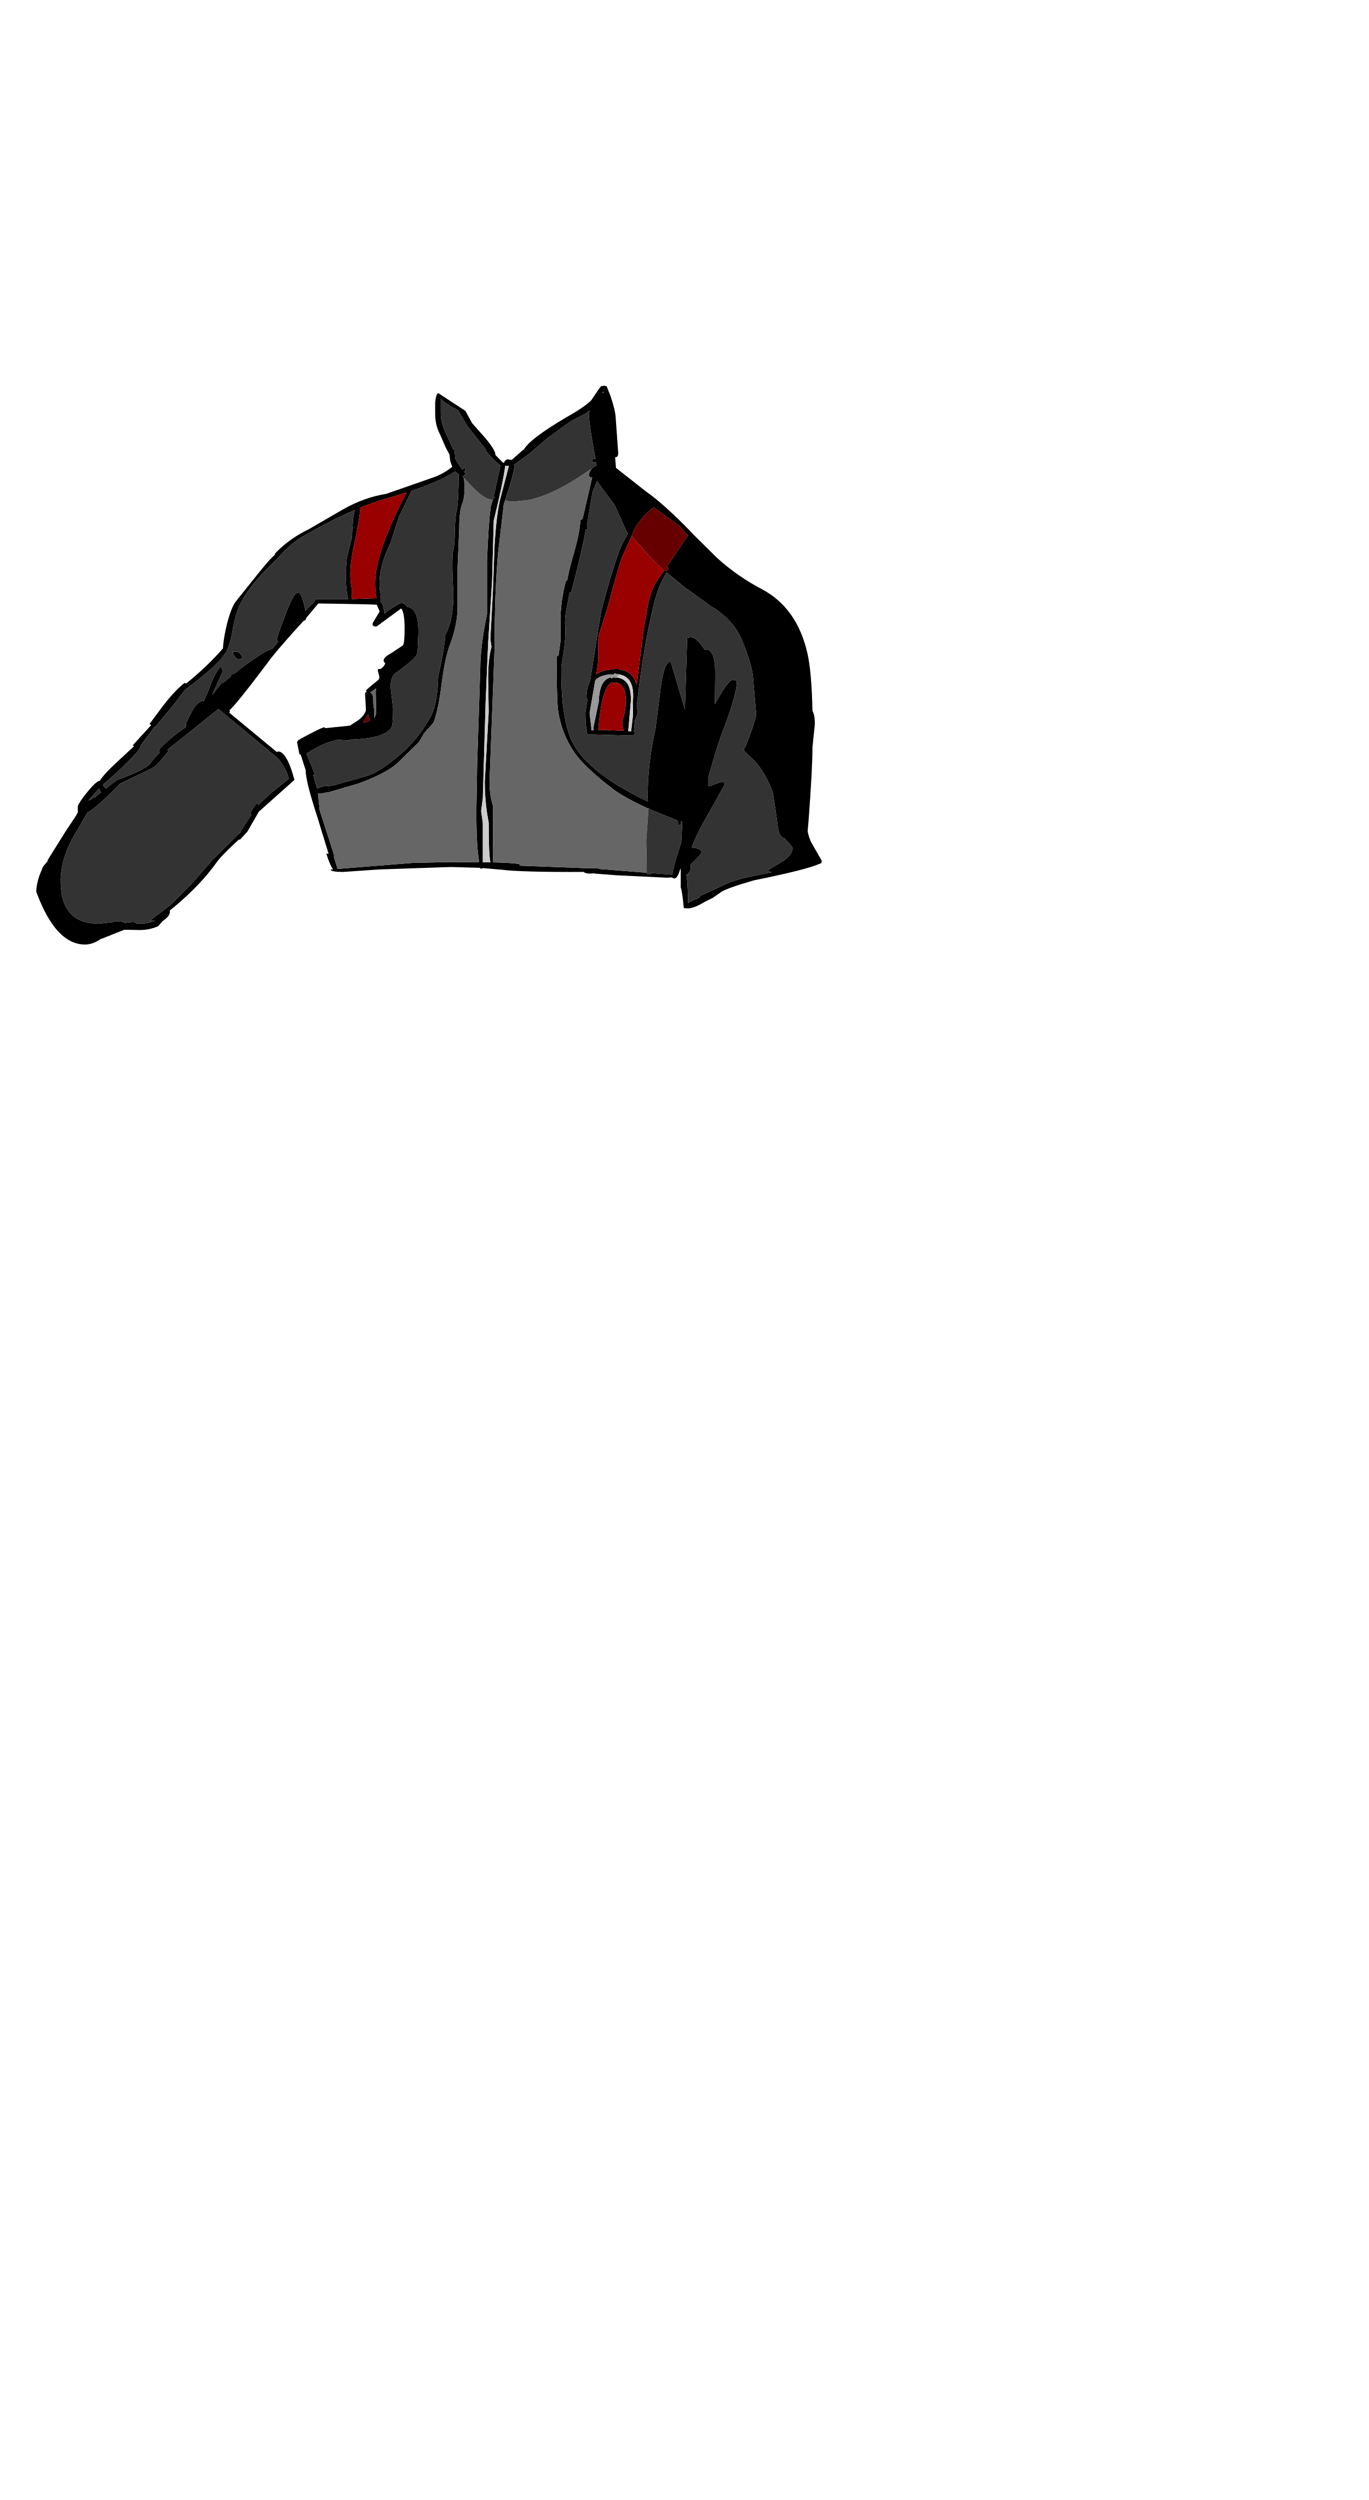 <?xml version="1.0" encoding="UTF-8"?>
<svg xmlns="http://www.w3.org/2000/svg" xmlns:xlink="http://www.w3.org/1999/xlink" width="355px" height="648px" viewBox="0 0 355 648" version="1.1">
<g id="surface1">
<path style=" stroke:none;fill-rule:evenodd;fill:rgb(0%,0%,0%);fill-opacity:1;" d="M 197.598 152.719 C 203.656 155.938 207.582 161.473 209.375 169.332 C 210.102 172.5 210.539 177.473 210.684 184.238 C 211.168 185.141 211.363 186.418 211.266 188.074 L 210.684 193.613 C 210.684 197.398 210.344 203.789 209.664 212.781 L 209.449 215.195 C 209.398 215.668 209.664 216.641 210.246 218.105 L 213.082 223.074 L 213.082 223.359 L 212.938 223.715 L 212.426 223.93 L 212.355 223.93 C 210.367 224.875 204.723 226.293 195.418 228.188 C 191.008 229.465 188.246 230.438 187.133 231.098 L 184.805 232.73 L 183.496 233.371 C 183.156 233.512 182.793 233.703 182.406 233.938 C 180.711 234.934 179.379 235.43 178.41 235.43 L 177.316 235.359 C 177.027 232.281 176.762 230.508 176.52 230.035 L 176.52 225.418 L 176.445 225.062 C 175.961 226.816 175.43 227.691 174.848 227.691 L 174.266 227.477 L 174.266 227.406 L 172.883 227.477 L 159.727 226.84 L 154.203 226.414 L 154.203 226.344 L 152.969 226.414 C 152.094 226.414 151.586 226.27 151.441 225.988 C 140.684 226.035 133.582 225.844 130.141 225.418 L 125.199 224.992 L 124.617 225.207 L 124.547 224.922 L 116.84 224.711 L 98.23 225.348 L 89 225.988 C 86.82 225.988 85.73 225.773 85.73 225.348 L 86.383 225.348 C 85.996 224.828 85.559 223.93 85.074 222.648 L 84.637 221.23 L 85.219 221.301 L 82.238 211.574 C 80.254 205.516 79.258 201.516 79.258 199.574 L 77.949 195.527 L 77.66 195.527 L 77.008 192.262 L 77.297 192.051 L 77.223 191.906 L 77.879 191.555 L 77.949 191.48 C 81.633 189.492 83.668 188.5 84.059 188.5 L 84.422 188.715 L 90.746 188.074 L 92.926 186.652 C 94.039 185.801 94.695 184.926 94.887 184.027 L 94.742 180.973 L 94.668 180.051 L 94.742 179.414 L 95.031 179.414 L 95.105 179.34 L 94.887 179.059 C 94.887 178.867 95.906 177.969 97.941 176.359 C 98.328 176.074 98.449 175.648 98.305 175.082 L 98.086 174.23 L 97.941 173.805 L 98.012 173.805 L 97.941 173.449 L 98.594 173.379 L 98.668 173.379 C 99.395 172.902 99.805 172.383 99.902 171.816 L 99.684 171.746 L 99.469 171.246 C 99.469 170.633 100.145 169.969 101.504 169.258 L 104.484 167.273 C 104.773 166.895 104.918 165.426 104.918 162.871 C 104.918 160.172 104.629 158.445 104.047 157.688 L 97.648 162.371 L 97.141 162.371 L 97.07 162.301 L 96.633 162.09 L 96.633 161.52 L 98.449 158.469 L 97.723 156.766 C 97.723 156.668 92.66 156.551 82.531 156.41 L 79.406 160.172 L 79.258 160.598 C 79.258 160.738 79.113 160.812 78.824 160.812 L 77.516 162.23 C 73.348 166.82 70.562 170.113 69.156 172.098 L 68.938 172.383 C 63.801 179.199 60.652 183.105 59.488 184.098 L 59.633 184.238 L 59.488 184.738 L 71.844 194.961 L 72.062 194.746 C 73.613 194.746 75.043 197.211 76.352 202.133 L 67.121 210.367 L 64.141 215.551 L 62.176 217.68 L 62.031 217.539 L 61.449 218.035 C 58.641 220.637 56.848 222.508 56.07 223.645 C 53.406 227.383 49.797 231.172 45.242 235.004 L 44.004 235.996 L 44.078 236.211 C 44.078 237.062 43.422 237.914 42.113 238.766 L 41.023 240.043 C 39.426 240.754 37.73 241.086 35.938 241.039 L 32.23 240.969 L 26.34 243.312 L 26.195 243.312 C 24.789 244.305 23.41 244.801 22.051 244.801 C 16.965 244.801 12.746 240.234 9.402 231.098 C 9.402 229.965 9.672 228.59 10.203 226.98 L 11.074 224.781 L 11.074 224.711 L 12.383 223.148 L 12.312 223.004 L 16.965 215.551 L 19.652 211.504 L 20.234 210.438 L 20.164 210.156 L 20.164 209.16 C 20.164 208.641 20.938 207.41 22.488 205.469 C 24.086 203.48 25.227 202.438 25.906 202.344 C 26.535 201.258 28.109 199.551 30.629 197.234 L 34.773 193.398 L 34.41 193.188 L 39.207 187.934 L 38.77 187.648 L 41.461 184.027 C 43.785 180.855 45.918 178.512 47.855 177 L 48.293 177.141 C 51.977 174.16 55.152 171.129 57.816 168.051 C 57.914 166.207 58.277 164.031 58.906 161.52 C 59.68 158.586 60.48 156.645 61.305 155.699 L 66.758 148.883 C 68.938 146.137 70.465 144.434 71.336 143.77 L 71.191 143.699 L 71.555 143.203 C 73.977 140.742 76.812 138.73 80.059 137.168 L 89.145 131.914 C 92.781 129.879 96.438 128.578 100.121 128.008 L 112.332 123.75 C 114.125 123.133 115.773 122.211 117.277 120.98 L 116.766 119.562 L 116.551 117.785 L 115.531 115.867 L 114.152 112.676 C 113.277 111.066 112.844 109.242 112.844 107.207 L 112.844 104.297 C 112.988 102.875 113.254 102.07 113.641 101.883 L 120.691 106.496 L 122.438 109.691 L 125.781 113.453 C 127.574 115.586 128.469 117.051 128.469 117.855 L 128.469 117.93 L 130.359 119.844 L 130.652 119.988 C 130.992 119.184 131.5 118.898 132.176 119.137 L 132.688 119.207 L 135.668 116.578 L 135.812 116.578 C 136.781 114.734 140.441 111.941 146.789 108.199 C 150.133 106.309 152.312 104.816 153.332 103.727 L 155.293 100.816 L 155.801 100.18 L 155.949 99.895 L 155.949 100.105 L 156.676 99.965 L 157.254 100.105 L 157.254 99.965 L 158.348 102.734 C 159.172 105.195 159.605 107.043 159.656 108.273 L 160.309 117.359 C 160.309 118.117 160.09 118.496 159.656 118.496 L 159.508 118.496 L 159.727 121.195 L 159.727 121.266 L 167.504 127.371 C 170.219 129.266 173.562 132.199 177.535 136.176 L 179.207 137.879 L 179.719 138.445 L 185.895 144.551 C 189.434 147.77 193.336 150.492 197.598 152.719 M 156.312 101.883 L 156.527 101.598 L 156.238 101.598 L 156.312 101.883 M 153.477 121.406 L 154.711 120.555 L 154.566 119.844 L 153.984 119.703 L 153.621 119.988 L 153.621 119.062 L 154.203 118.922 L 154.422 118.992 C 153.258 112.699 152.676 108.676 152.676 106.922 L 153.039 106.355 L 151.586 107.348 C 149.938 108.152 148.703 108.793 147.879 109.266 L 141.992 113.527 L 138.43 116.578 L 136.902 117.855 L 136.395 118.211 L 133.121 120.555 L 133.484 120.555 C 133.148 122.684 132.371 125.523 131.16 129.074 L 131.086 129.145 L 131.16 129.289 L 130.652 130.566 L 129.199 142.918 C 128.566 149.641 128.254 157.875 128.254 167.625 L 128.254 167.84 L 126.945 202.559 C 126.945 204.926 127.234 207.008 127.816 208.805 L 127.816 223.504 C 133.535 223.645 135.789 223.93 134.578 224.355 L 153.113 225.062 L 154.492 224.992 L 155.293 225.137 L 155.293 225.207 L 167.723 226.199 L 167.723 226.625 L 168.305 226.625 C 168.691 226.625 168.863 226.555 168.812 226.414 L 168.812 226.27 L 174.34 226.695 C 174.434 225.562 175.211 222.77 176.664 218.32 L 176.953 212.922 L 176.52 212.852 L 176.52 213.633 L 176.012 213.918 L 175.645 212.641 L 168.957 209.941 L 168.449 209.727 L 168.16 209.375 L 168.16 209.586 C 164.039 207.691 161.059 206.059 159.219 204.688 C 154.082 200.805 150.594 197.492 148.75 194.746 C 146.668 191.578 145.336 188.121 144.754 184.383 C 144.512 182.68 144.391 179.293 144.391 174.23 L 144.391 170.039 L 144.824 169.969 L 145.336 166.348 L 145.336 161.238 C 145.336 157.594 145.82 153.996 146.789 150.445 L 147.078 150.445 C 147.371 148.789 147.832 146.848 148.461 144.625 C 149.77 140.176 150.445 136.906 150.496 134.824 L 151.078 134.469 L 153.547 123.82 L 153.547 123.75 L 153.402 123.75 L 152.895 123.609 L 152.676 123.109 C 152.676 122.781 152.941 122.211 153.477 121.406 M 157.766 121.902 L 157.691 122.047 L 157.836 121.977 L 157.766 121.902 M 127.816 129.43 L 128.324 128.863 L 128.035 128.648 L 129.777 120.625 C 129.004 120.152 127.84 119.016 126.289 117.219 L 125.781 116.578 L 126.07 116.578 L 121.273 110.543 L 118.73 106.285 C 116.402 105.102 114.926 104.129 114.297 103.375 L 114.297 107.207 C 114.297 108.91 114.879 110.922 116.039 113.242 L 117.566 116.578 L 117.859 116.578 L 118.074 118.852 C 118.125 119.137 118.73 120.082 119.895 121.691 L 120.691 121.121 L 120.621 122.047 L 120.328 122.258 L 120.91 122.969 L 120.91 123.039 L 120.691 122.898 L 119.965 123.535 L 120.328 123.891 L 120.477 126.59 C 120.477 128.199 120.258 129.57 119.82 130.707 C 119.336 131.844 119.094 133.879 119.094 136.812 L 118.656 146.965 L 118.656 157.191 C 118.656 160.312 118.004 163.602 116.695 167.059 C 115.824 169.285 115.094 172.691 114.516 177.281 C 113.934 181.875 113.23 185.211 112.406 187.293 L 110.008 189.992 L 108.625 192.332 L 103.391 197.445 C 101.598 199.293 98.133 201.16 92.996 203.055 L 85 205.398 L 85 205.328 L 83.547 205.609 L 82.457 205.609 L 82.895 210.012 L 86.457 221.09 L 86.602 221.516 L 86.602 222.223 L 87.547 225.207 L 107.102 223.645 L 116.984 223.43 L 124.254 223.504 C 123.77 220.758 123.527 216.332 123.527 210.227 L 123.746 197.66 L 124.547 173.164 C 124.547 169.52 125.125 164.859 126.289 159.18 L 126.289 145.332 C 126.531 139.18 126.848 134.543 127.234 131.418 L 127.816 129.43 M 131.016 120.695 C 130.676 123.441 129.684 128.176 128.035 134.895 L 127.598 150.656 L 126.582 166.562 L 125.926 181.969 L 125.199 206.887 L 124.762 210.227 L 125.199 213.277 L 125.199 223.504 L 127.16 223.504 C 126.871 222.129 126.727 218.699 126.727 213.207 C 126.047 209.703 125.707 206.156 125.707 202.559 L 126.727 184.523 L 126.582 175.648 C 126.582 172.477 126.871 169.805 127.453 167.625 L 127.16 165.637 L 127.816 153.426 L 128.254 141.285 C 128.59 135.75 129.102 131.703 129.777 129.145 L 131.961 120.77 L 131.305 120.77 L 131.016 120.695 M 152.238 137.309 L 151.875 137.238 C 151.488 139.891 150.23 145.332 148.098 153.57 L 147.734 153.426 L 147.078 156.906 C 146.594 159.129 146.426 160.93 146.57 162.301 C 146.766 164.434 146.426 167.887 145.551 172.668 L 145.551 174.23 C 145.551 183.555 146.789 190.086 149.262 193.824 C 152.457 198.699 158.711 203.34 168.016 207.742 L 167.941 206.605 C 167.941 200.781 168.621 194.891 169.977 188.926 L 171.285 178.559 C 171.914 173.828 172.789 171.461 173.902 171.461 L 177.609 183.887 L 178.191 165.285 L 179.062 165.141 C 179.84 165.141 180.711 165.734 181.68 166.918 L 182.844 168.48 L 183.062 168.336 C 184.613 168.336 185.41 170.254 185.461 174.086 L 185.387 182.465 C 187.715 178.301 189.238 176.219 189.965 176.219 L 190.184 176.289 L 190.184 176.219 L 190.91 176.359 L 191.059 176.785 C 191.059 178.82 189.895 182.938 187.566 189.141 C 186.551 191.695 185.266 195.742 183.715 201.281 L 183.715 203.836 L 187.133 202.629 L 187.785 202.77 L 188.004 203.195 L 184.586 209.301 C 182.02 213.703 180.273 217.16 179.355 219.668 C 181.051 219.809 181.898 220.211 181.898 220.875 C 181.898 221.254 180.953 222.32 179.062 224.07 C 179.258 225.062 179.039 225.844 178.41 226.414 L 178.48 226.625 L 178.262 226.555 L 177.973 226.77 C 178.262 228.141 178.41 230.578 178.41 234.082 C 178.988 233.656 180.031 233.156 181.535 232.59 L 181.461 232.234 L 186.043 230.176 C 188.512 228.805 191.492 227.785 194.98 227.121 L 200.145 226.059 C 199.512 226.012 199.199 225.82 199.199 225.488 L 202.395 223.574 C 204.48 222.344 205.523 221.09 205.523 219.809 C 205.523 219.527 204.797 218.652 203.34 217.184 L 203.051 217.254 L 202.543 216.688 C 202.105 216.449 201.742 214.98 201.453 212.285 L 200.434 205.539 C 199.32 202.273 197.719 199.48 195.637 197.16 C 193.793 195.504 192.875 194.559 192.875 194.32 C 192.875 193.992 192.996 193.777 193.238 193.684 C 195.129 188.902 196.074 186.016 196.074 185.02 L 195.273 175.578 C 195.176 173.734 194.281 170.656 192.582 166.348 C 191.129 162.562 188.32 159.438 184.152 156.977 L 177.391 152.078 L 172.812 148.316 L 171.211 151.438 C 170.242 153.473 169.105 157.875 167.797 164.645 C 167.02 168.48 166.223 173.758 165.398 180.477 L 165.398 180.832 L 165.105 182.891 L 165.398 184.809 L 164.672 186.582 L 164.379 189.566 L 164.453 189.566 L 164.742 190.062 L 164.234 190.559 L 164.234 190.629 L 164.16 190.559 L 163.727 190.629 L 162.27 190.629 L 153.184 190.348 L 152.75 190.418 L 152.676 190.273 L 152.457 190.273 L 152.094 189.992 L 152.238 189.492 C 151.949 188.547 151.805 186.961 151.805 184.738 L 152.312 181.398 L 152.094 180.691 C 152.094 179.129 152.363 177.828 152.895 176.785 L 153.039 176.5 C 154.93 164.195 155.973 157.828 156.164 157.402 C 157.668 151.723 159.051 147.133 160.309 143.629 C 160.793 142.113 161.641 140.316 162.852 138.234 L 162.707 138.234 L 159.438 130.992 L 154.785 124.672 L 153.621 127.582 L 152.238 135.891 L 152.238 137.309 M 172.301 147.816 L 172.594 147.891 C 173.125 147.891 173.395 147.676 173.395 147.25 L 172.957 146.824 L 178.41 138.801 L 176.227 136.316 L 169.539 131.488 C 167.312 133.191 165.59 135.156 164.379 137.383 L 163.941 138.516 L 163.871 138.801 L 163.797 138.871 L 161.398 144.195 C 160.914 145.191 159.605 149.688 157.473 157.688 L 155.293 164.504 C 155.098 166.016 155.051 168.266 155.148 171.246 L 154.641 174.797 C 155.707 173.992 157.109 173.566 158.855 173.52 L 159 173.379 L 159.074 173.449 L 159.219 173.379 L 159.293 173.449 L 160.09 173.234 L 160.383 173.52 C 162.852 173.707 164.43 175.059 165.105 177.566 L 166.852 163.652 L 168.016 156.836 C 168.547 154.184 169.348 152.055 170.414 150.445 L 172.301 147.816 M 173.609 175.934 L 173.684 175.934 L 173.609 175.719 L 173.609 175.934 M 160.453 174.797 L 160.383 174.656 L 159.871 174.656 L 159.363 174.512 L 159.219 174.656 C 159.266 174.797 159.121 174.867 158.781 174.867 L 158.273 174.727 L 158.273 174.797 C 156.383 174.938 155.074 175.461 154.348 176.359 L 152.895 184.809 L 153.332 188.57 L 153.332 189.281 L 153.984 189.281 L 153.84 188.715 L 155.293 181.754 C 155.293 180.621 155.438 179.531 155.73 178.488 C 156.215 176.832 157.086 175.863 158.348 175.578 L 158.637 175.863 C 158.734 175.719 158.926 175.602 159.219 175.508 L 159.508 175.719 L 159.871 175.578 C 162.539 175.863 163.773 177.969 163.578 181.898 L 162.926 189.281 L 162.926 189.492 L 163.652 189.566 L 164.16 185.234 L 164.09 182.109 C 164.574 177.613 163.363 175.176 160.453 174.797 M 159.293 177 L 159 177 L 158.711 176.855 C 156.918 177.52 155.73 181.637 155.148 189.211 L 157.621 189.211 L 161.762 189.422 C 161.52 188.664 161.398 187.812 161.398 186.867 C 161.98 185.07 162.27 183.41 162.27 181.898 C 162.32 178.773 161.473 177.094 159.727 176.855 L 159.582 176.926 L 159.508 177 L 159.293 177 M 116.039 102.023 L 116.113 102.094 L 115.969 102.023 L 116.039 102.023 M 81.223 200.926 L 82.238 204.402 C 82.723 204.074 83.402 203.859 84.273 203.766 L 86.238 203.621 L 94.523 201.281 C 96.609 200.805 99.273 199.246 102.52 196.594 C 106.105 193.801 109.086 190.324 111.461 186.156 C 112.816 183.789 113.543 180.168 113.641 175.293 C 114.758 170.371 115.363 166.82 115.461 164.645 C 116.914 161.898 117.617 158.301 117.566 153.852 C 117.277 148.977 117.227 145.402 117.422 143.133 C 117.762 141.996 117.93 140.223 117.93 137.809 C 117.98 135.348 118.148 133.5 118.438 132.27 C 118.73 130.992 118.898 127.891 118.949 122.969 L 118.004 122.188 C 115.773 123.75 111.992 125.43 106.664 127.23 L 106.664 127.301 L 103.391 134.043 L 101.285 140.648 C 98.766 145.805 97.891 150.207 98.668 153.852 L 98.668 155.84 L 98.887 156.125 L 99.32 156.977 L 99.684 158.68 L 99.684 158.965 L 99.832 158.895 L 100.047 158.68 C 102.277 157.117 103.609 156.34 104.047 156.34 C 104.727 156.34 105.234 156.645 105.574 157.262 C 107.852 157.543 108.797 160.434 108.406 165.922 C 108.406 168.004 108.262 169.309 107.973 169.828 C 107.438 170.727 105.645 172.266 102.594 174.441 C 101.574 175.152 101.164 176.574 101.355 178.703 L 101.938 183.602 C 101.938 186.535 101.77 188.238 101.43 188.715 C 100.074 190.559 96.414 191.555 90.453 191.695 L 90.527 191.766 L 90.453 191.906 L 87.766 191.766 C 87.086 191.766 86.625 191.883 86.383 192.121 C 84.977 192.262 82.676 193.328 79.477 195.316 L 81.73 200.926 L 81.367 200.855 L 81.148 200.855 L 81.223 200.926 M 99.902 129.289 C 97.82 129.902 95.664 130.66 93.434 131.559 C 93.336 133.5 92.754 136.906 91.688 141.785 C 90.77 146.184 90.598 149.758 91.18 152.504 L 91.18 155.273 L 97.648 155.059 C 97.406 154.066 97.285 152.742 97.285 151.086 C 97.285 145.832 100 138.02 105.43 127.656 L 99.902 129.289 M 90.309 155.273 C 89.871 153.617 89.652 151.273 89.652 148.242 L 89.945 144.625 L 91.254 139.297 L 91.543 134.613 L 91.98 132.199 C 87.766 133.996 83.207 136.316 78.312 139.156 C 76.328 140.34 74.438 141.949 72.645 143.984 L 72.355 144.34 L 72.062 144.625 L 72.062 144.695 L 72.062 144.625 L 68.719 147.961 C 65.715 151.035 63.535 153.973 62.176 156.766 C 61.402 158.375 60.773 160.621 60.289 163.508 C 59.852 166.113 59.195 168.125 58.324 169.543 L 58.25 169.473 C 57.137 171.414 53.746 174.488 48.074 178.703 L 47.93 178.844 L 44.66 183.105 L 40.152 188.5 L 40.008 188.43 L 36.516 193.113 L 36.516 193.188 C 36.516 194.227 33.223 197.66 26.633 203.48 L 27.43 204.402 L 29.977 202.414 L 30.34 202.133 C 34.07 200.855 36.832 199.574 38.625 198.297 C 39.496 197.066 40.418 196.004 41.387 195.102 L 41.242 194.676 C 41.242 194.156 42.141 193.164 43.934 191.695 C 45 190.75 46.426 189.66 48.219 188.43 L 48.219 187.434 L 49.965 184.027 C 50.836 182.465 51.781 181.684 52.801 181.684 L 52.871 181.684 L 53.891 179.34 C 55.152 175.887 56.242 173.707 57.16 172.809 C 57.5 172.902 57.672 173.355 57.672 174.16 L 54.98 180.121 L 57.598 176.855 L 57.816 177 L 59.922 175.293 L 59.777 175.082 C 59.922 174.797 60.215 174.656 60.652 174.656 L 61.16 174.301 L 61.16 174.23 L 61.23 174.23 C 61.668 173.852 62.176 173.449 62.758 173.023 C 67.023 169.852 69.59 168.266 70.465 168.266 L 70.535 168.266 L 72.137 166.348 L 71.773 165.852 C 71.773 165.426 72.477 163.367 73.879 159.676 C 75.383 155.605 76.496 153.57 77.223 153.57 C 77.949 153.57 78.605 155.156 79.188 158.324 L 81.656 155.84 L 81.656 155.77 L 81.805 155.273 L 90.309 155.273 M 48.949 153.926 L 48.875 153.852 L 48.949 153.926 M 62.902 170.465 L 62.25 170.891 C 61.715 170.891 61.258 170.656 60.867 170.184 L 60.434 169.402 L 60.434 168.906 L 61.086 168.906 C 61.863 168.906 62.469 169.426 62.902 170.465 M 62.395 215.48 L 65.156 211.219 L 65.012 210.723 C 65.012 210.391 65.547 209.516 66.609 208.094 L 66.977 208.594 L 70.609 205.254 L 74.824 201.918 C 74.824 201.066 74.27 199.766 73.152 198.016 L 72.207 196.664 L 56.652 183.742 L 43.422 194.32 L 43.641 194.746 L 41.531 197.234 C 40.805 198.18 39.934 198.891 38.918 199.363 L 31.211 203.055 C 27.238 207.125 24.379 209.656 22.633 210.652 L 19.582 215.906 C 17.012 220.164 15.727 224.332 15.727 228.402 C 15.727 235.738 19.047 239.406 25.688 239.406 L 29.465 238.98 C 29.613 238.836 29.855 238.766 30.195 238.766 C 31.258 238.766 31.988 238.91 32.375 239.191 L 32.52 239.191 L 34.266 238.98 C 34.844 238.98 35.211 239.098 35.355 239.336 C 37.391 239.477 39.012 239.215 40.227 238.555 L 38.844 238.625 L 44.441 234.363 L 50.039 228.684 L 54.98 223.004 L 61.961 216.047 L 62.324 215.691 L 62.395 215.48 M 24.812 206.391 L 24.379 206.887 L 24.887 206.391 L 25.688 205.754 L 26.195 205.398 L 25.758 204.547 L 25.688 204.332 L 22.926 207.457 L 23.215 207.457 L 24.812 206.391 M 95.977 179.484 C 96.512 179.719 96.777 180.289 96.777 181.188 C 96.777 182.703 96.875 183.578 97.07 183.812 L 97.07 186.156 L 97.504 185.094 L 97.504 182.324 L 97.434 179.484 L 97.504 178.418 L 95.977 179.484 M 95.469 185.094 L 94.234 187.152 L 94.453 187.363 L 95.977 186.727 C 95.734 186.301 95.566 185.754 95.469 185.094 "/>
<path style=" stroke:none;fill-rule:evenodd;fill:rgb(60%,60%,60%);fill-opacity:1;" d="M 159.871 175.578 L 159.508 175.719 L 159.219 175.508 C 158.926 175.602 158.734 175.719 158.637 175.863 L 158.348 175.578 C 157.086 175.863 156.215 176.832 155.73 178.488 C 155.438 179.531 155.293 180.621 155.293 181.754 L 153.84 188.715 L 153.984 189.281 L 153.332 189.281 L 153.332 188.57 L 152.895 184.809 L 154.348 176.359 C 155.074 175.461 156.383 174.938 158.273 174.797 L 158.273 174.727 L 158.781 174.867 C 159.121 174.867 159.266 174.797 159.219 174.656 L 159.363 174.512 L 159.871 174.656 L 160.383 174.656 L 160.453 174.797 L 160.527 175.012 L 159.871 175.578 "/>
<path style=" stroke:none;fill-rule:evenodd;fill:rgb(80%,80%,80%);fill-opacity:1;" d="M 131.016 120.695 L 131.305 120.77 L 131.961 120.77 L 129.777 129.145 C 129.102 131.703 128.59 135.75 128.254 141.285 L 127.816 153.426 L 127.16 165.637 L 127.453 167.625 C 126.871 169.805 126.582 172.477 126.582 175.648 L 126.727 184.523 L 125.707 202.559 C 125.707 206.156 126.047 209.703 126.727 213.207 C 126.727 218.699 126.871 222.129 127.16 223.504 L 125.199 223.504 L 125.199 213.277 L 124.762 210.227 L 125.199 206.887 L 125.926 181.969 L 126.582 166.562 L 127.598 150.656 L 128.035 134.895 C 129.684 128.176 130.676 123.441 131.016 120.695 M 159.871 175.578 L 160.527 175.012 L 160.453 174.797 C 163.363 175.176 164.574 177.613 164.09 182.109 L 164.16 185.234 L 163.652 189.566 L 162.926 189.492 L 162.926 189.281 L 163.578 181.898 C 163.773 177.969 162.539 175.863 159.871 175.578 "/>
<path style=" stroke:none;fill-rule:evenodd;fill:rgb(40%,40%,40%);fill-opacity:1;" d="M 131.16 129.289 L 131.086 129.43 C 131.086 129.809 131.812 129.996 133.27 129.996 L 136.684 129.645 C 141.145 128.887 146.738 126.141 153.477 121.406 C 152.941 122.211 152.676 122.781 152.676 123.109 L 152.895 123.609 L 153.402 123.75 L 153.547 123.82 L 151.078 134.469 L 150.496 134.824 C 150.445 136.906 149.77 140.176 148.461 144.625 C 147.832 146.848 147.371 148.789 147.078 150.445 L 146.789 150.445 C 145.82 153.996 145.336 157.594 145.336 161.238 L 145.336 166.348 L 144.824 169.969 L 144.391 170.039 L 144.391 174.23 C 144.391 179.293 144.512 182.68 144.754 184.383 C 145.336 188.121 146.668 191.578 148.75 194.746 C 150.594 197.492 154.082 200.805 159.219 204.688 C 161.059 206.059 164.039 207.691 168.16 209.586 L 167.578 217.965 L 167.723 226.199 L 155.293 225.207 L 155.293 225.137 L 154.492 224.992 L 153.113 225.062 L 134.578 224.355 C 135.789 223.93 133.535 223.645 127.816 223.504 L 127.816 208.805 C 127.234 207.008 126.945 204.926 126.945 202.559 L 128.254 167.84 L 128.254 167.625 C 128.254 157.875 128.566 149.641 129.199 142.918 L 130.652 130.566 L 131.16 129.289 M 127.816 129.43 L 127.234 131.418 C 126.848 134.543 126.531 139.18 126.289 145.332 L 126.289 159.18 C 125.125 164.859 124.547 169.52 124.547 173.164 L 123.746 197.66 L 123.527 210.227 C 123.527 216.332 123.77 220.758 124.254 223.504 L 116.984 223.43 L 107.102 223.645 L 87.547 225.207 L 86.602 222.223 L 86.602 221.516 L 86.457 221.09 L 82.895 210.012 L 82.457 205.609 L 83.547 205.609 L 85 205.328 L 85 205.398 L 92.996 203.055 C 98.133 201.16 101.598 199.293 103.391 197.445 L 108.625 192.332 L 110.008 189.992 L 112.406 187.293 C 113.23 185.211 113.934 181.875 114.516 177.281 C 115.094 172.691 115.824 169.285 116.695 167.059 C 118.004 163.602 118.656 160.312 118.656 157.191 L 118.656 146.965 L 119.094 136.812 C 119.094 133.879 119.336 131.844 119.82 130.707 C 120.258 129.57 120.477 128.199 120.477 126.59 L 120.328 123.891 L 123.02 126.73 C 124.957 128.578 126.484 129.5 127.598 129.5 L 127.816 129.43 M 95.977 179.484 L 97.504 178.418 L 97.434 179.484 L 97.504 182.324 L 97.504 185.094 L 97.07 186.156 L 97.07 183.812 C 96.875 183.578 96.777 182.703 96.777 181.188 C 96.777 180.289 96.512 179.719 95.977 179.484 "/>
<path style=" stroke:none;fill-rule:evenodd;fill:rgb(20%,20%,20%);fill-opacity:1;" d="M 131.16 129.289 L 131.086 129.145 L 131.16 129.074 C 132.371 125.523 133.148 122.684 133.484 120.555 L 133.121 120.555 L 136.395 118.211 L 136.902 117.855 L 138.43 116.578 L 141.992 113.527 L 147.879 109.266 C 148.703 108.793 149.938 108.152 151.586 107.348 L 153.039 106.355 L 152.676 106.922 C 152.676 108.676 153.258 112.699 154.422 118.992 L 154.203 118.922 L 153.621 119.062 L 153.621 119.988 L 153.984 119.703 L 154.566 119.844 L 154.711 120.555 L 153.477 121.406 C 146.738 126.141 141.145 128.887 136.684 129.645 L 133.27 129.996 C 131.812 129.996 131.086 129.809 131.086 129.43 L 131.16 129.289 M 168.16 209.586 L 168.16 209.375 L 168.449 209.727 L 168.957 209.941 L 175.645 212.641 L 176.012 213.918 L 176.52 213.633 L 176.52 212.852 L 176.953 212.922 L 176.664 218.32 C 175.211 222.77 174.434 225.562 174.34 226.695 L 168.812 226.27 L 168.812 226.414 C 168.863 226.555 168.691 226.625 168.305 226.625 L 167.723 226.625 L 167.723 226.199 L 167.578 217.965 L 168.16 209.586 M 120.328 123.891 L 119.965 123.535 L 120.691 122.898 L 120.91 123.039 L 120.91 122.969 L 120.328 122.258 L 120.621 122.047 L 120.691 121.121 L 119.895 121.691 C 118.73 120.082 118.125 119.137 118.074 118.852 L 117.859 116.578 L 117.566 116.578 L 116.039 113.242 C 114.879 110.922 114.297 108.91 114.297 107.207 L 114.297 103.375 C 114.926 104.129 116.402 105.102 118.73 106.285 L 121.273 110.543 L 126.07 116.578 L 125.781 116.578 L 126.289 117.219 C 127.84 119.016 129.004 120.152 129.777 120.625 L 128.035 128.648 L 128.324 128.863 L 127.816 129.43 L 127.598 129.5 C 126.484 129.5 124.957 128.578 123.02 126.73 L 120.328 123.891 M 152.238 137.309 L 152.238 135.891 L 153.621 127.582 L 154.785 124.672 L 159.438 130.992 L 162.707 138.234 L 162.852 138.234 C 161.641 140.316 160.793 142.113 160.309 143.629 C 159.051 147.133 157.668 151.723 156.164 157.402 C 155.973 157.828 154.93 164.195 153.039 176.5 L 152.895 176.785 C 152.363 177.828 152.094 179.129 152.094 180.691 L 152.312 181.398 L 151.805 184.738 C 151.805 186.961 151.949 188.547 152.238 189.492 L 152.094 189.992 L 152.457 190.273 L 152.676 190.273 L 152.75 190.418 L 153.184 190.348 L 162.27 190.629 L 163.727 190.629 L 164.16 190.559 L 164.234 190.629 L 164.234 190.559 L 164.742 190.062 L 164.453 189.566 L 164.379 189.566 L 164.672 186.582 L 165.398 184.809 L 165.105 182.891 L 165.398 180.832 L 165.398 180.477 C 166.223 173.758 167.02 168.48 167.797 164.645 C 169.105 157.875 170.242 153.473 171.211 151.438 L 172.812 148.316 L 177.391 152.078 L 184.152 156.977 C 188.32 159.438 191.129 162.562 192.582 166.348 C 194.281 170.656 195.176 173.734 195.273 175.578 L 196.074 185.02 C 196.074 186.016 195.129 188.902 193.238 193.684 C 192.996 193.777 192.875 193.992 192.875 194.32 C 192.875 194.559 193.793 195.504 195.637 197.16 C 197.719 199.48 199.32 202.273 200.434 205.539 L 201.453 212.285 C 201.742 214.98 202.105 216.449 202.543 216.688 L 203.051 217.254 L 203.34 217.184 C 204.797 218.652 205.523 219.527 205.523 219.809 C 205.523 221.09 204.48 222.344 202.395 223.574 L 199.199 225.488 C 199.199 225.82 199.512 226.012 200.145 226.059 L 194.98 227.121 C 191.492 227.785 188.512 228.805 186.043 230.176 L 181.461 232.234 L 181.535 232.59 C 180.031 233.156 178.988 233.656 178.41 234.082 C 178.41 230.578 178.262 228.141 177.973 226.77 L 178.262 226.555 L 178.48 226.625 L 178.41 226.414 C 179.039 225.844 179.258 225.062 179.062 224.07 C 180.953 222.32 181.898 221.254 181.898 220.875 C 181.898 220.211 181.051 219.809 179.355 219.668 C 180.273 217.16 182.02 213.703 184.586 209.301 L 188.004 203.195 L 187.785 202.77 L 187.133 202.629 L 183.715 203.836 L 183.715 201.281 C 185.266 195.742 186.551 191.695 187.566 189.141 C 189.895 182.938 191.059 178.82 191.059 176.785 L 190.91 176.359 L 190.184 176.219 L 190.184 176.289 L 189.965 176.219 C 189.238 176.219 187.715 178.301 185.387 182.465 L 185.461 174.086 C 185.41 170.254 184.613 168.336 183.062 168.336 L 182.844 168.48 L 181.68 166.918 C 180.711 165.734 179.84 165.141 179.062 165.141 L 178.191 165.285 L 177.609 183.887 L 173.902 171.461 C 172.789 171.461 171.914 173.828 171.285 178.559 L 169.977 188.926 C 168.621 194.891 167.941 200.781 167.941 206.605 L 168.016 207.742 C 158.711 203.34 152.457 198.699 149.262 193.824 C 146.789 190.086 145.551 183.555 145.551 174.23 L 145.551 172.668 C 146.426 167.887 146.766 164.434 146.57 162.301 C 146.426 160.93 146.594 159.129 147.078 156.906 L 147.734 153.426 L 148.098 153.57 C 150.23 145.332 151.488 139.891 151.875 137.238 L 152.238 137.309 M 173.609 175.934 L 173.609 175.719 L 173.684 175.934 L 173.609 175.934 M 99.684 158.68 L 99.32 156.977 L 98.887 156.125 L 98.668 155.84 L 98.668 153.852 C 97.891 150.207 98.766 145.805 101.285 140.648 L 103.391 134.043 L 106.664 127.301 L 106.664 127.23 C 111.992 125.43 115.773 123.75 118.004 122.188 L 118.949 122.969 C 118.898 127.891 118.73 130.992 118.438 132.27 C 118.148 133.5 117.98 135.348 117.93 137.809 C 117.93 140.223 117.762 141.996 117.422 143.133 C 117.227 145.402 117.277 148.977 117.566 153.852 C 117.617 158.301 116.914 161.898 115.461 164.645 C 115.363 166.82 114.758 170.371 113.641 175.293 C 113.543 180.168 112.816 183.789 111.461 186.156 C 109.086 190.324 106.105 193.801 102.52 196.594 C 99.273 199.246 96.609 200.805 94.523 201.281 L 86.238 203.621 L 84.273 203.766 C 83.402 203.859 82.723 204.074 82.238 204.402 L 81.223 200.926 L 81.367 200.855 L 81.73 200.926 L 79.477 195.316 C 82.676 193.328 84.977 192.262 86.383 192.121 C 86.625 191.883 87.086 191.766 87.766 191.766 L 90.453 191.906 L 90.527 191.766 L 90.453 191.695 C 96.414 191.555 100.074 190.559 101.43 188.715 C 101.77 188.238 101.938 186.535 101.938 183.602 L 101.355 178.703 C 101.164 176.574 101.574 175.152 102.594 174.441 C 105.645 172.266 107.438 170.727 107.973 169.828 C 108.262 169.309 108.406 168.004 108.406 165.922 C 108.797 160.434 107.852 157.543 105.574 157.262 C 105.234 156.645 104.727 156.34 104.047 156.34 C 103.609 156.34 102.277 157.117 100.047 158.68 L 99.832 158.895 L 99.684 158.68 M 90.09 155.273 L 81.805 155.273 L 81.656 155.77 L 81.656 155.84 L 79.188 158.324 C 78.605 155.156 77.949 153.57 77.223 153.57 C 76.496 153.57 75.383 155.605 73.879 159.676 C 72.477 163.367 71.773 165.426 71.773 165.852 L 72.137 166.348 L 70.535 168.266 L 70.465 168.266 C 69.59 168.266 67.023 169.852 62.758 173.023 C 62.176 173.449 61.668 173.852 61.23 174.23 L 61.16 174.23 L 61.16 174.301 L 60.652 174.656 C 60.215 174.656 59.922 174.797 59.777 175.082 L 59.922 175.293 L 57.816 177 L 57.598 176.855 L 54.98 180.121 L 57.672 174.16 C 57.672 173.355 57.5 172.902 57.16 172.809 C 56.242 173.707 55.152 175.887 53.891 179.34 L 52.871 181.684 L 52.801 181.684 C 51.781 181.684 50.836 182.465 49.965 184.027 L 48.219 187.434 L 48.219 188.43 C 46.426 189.66 45 190.75 43.934 191.695 C 42.141 193.164 41.242 194.156 41.242 194.676 L 41.387 195.102 C 40.418 196.004 39.496 197.066 38.625 198.297 C 36.832 199.574 34.07 200.855 30.34 202.133 L 29.977 202.414 L 27.43 204.402 L 26.633 203.48 C 33.223 197.66 36.516 194.227 36.516 193.188 L 36.516 193.113 L 40.008 188.43 L 40.152 188.5 L 44.66 183.105 L 47.93 178.844 L 48.074 178.703 C 53.746 174.488 57.137 171.414 58.25 169.473 L 58.324 169.543 C 59.195 168.125 59.852 166.113 60.289 163.508 C 60.773 160.621 61.402 158.375 62.176 156.766 C 63.535 153.973 65.715 151.035 68.719 147.961 L 72.062 144.625 L 72.062 144.695 L 72.062 144.625 L 72.355 144.34 L 72.645 143.984 C 74.438 141.949 76.328 140.34 78.312 139.156 C 83.207 136.316 87.766 133.996 91.98 132.199 L 91.543 134.613 L 91.254 139.297 L 89.945 144.625 L 89.652 148.242 C 89.652 151.273 89.871 153.617 90.309 155.273 L 90.09 155.273 M 61.961 216.047 L 54.98 223.004 L 50.039 228.684 L 44.441 234.363 L 38.844 238.625 L 40.227 238.555 C 39.012 239.215 37.391 239.477 35.355 239.336 C 35.211 239.098 34.844 238.98 34.266 238.98 L 32.52 239.191 L 32.375 239.191 C 31.988 238.91 31.258 238.766 30.195 238.766 C 29.855 238.766 29.613 238.836 29.465 238.98 L 25.688 239.406 C 19.047 239.406 15.727 235.738 15.727 228.402 C 15.727 224.332 17.012 220.164 19.582 215.906 L 22.633 210.652 C 24.379 209.656 27.238 207.125 31.211 203.055 L 38.918 199.363 C 39.934 198.891 40.805 198.18 41.531 197.234 L 43.641 194.746 L 43.422 194.32 L 56.652 183.742 L 72.207 196.664 L 73.152 198.016 C 74.27 199.766 74.824 201.066 74.824 201.918 L 70.609 205.254 L 66.977 208.594 L 66.609 208.094 C 65.547 209.516 65.012 210.391 65.012 210.723 L 65.156 211.219 L 62.395 215.48 L 61.961 216.047 M 62.902 170.465 C 62.469 169.426 61.863 168.906 61.086 168.906 L 60.434 168.906 L 60.434 169.402 L 60.867 170.184 C 61.258 170.656 61.715 170.891 62.25 170.891 L 62.902 170.465 M 24.887 206.391 L 24.812 206.391 L 23.215 207.457 L 22.926 207.457 L 25.688 204.332 L 25.758 204.547 L 26.195 205.398 L 25.688 205.754 L 24.887 206.391 "/>
<path style=" stroke:none;fill-rule:evenodd;fill:rgb(60%,0%,0%);fill-opacity:1;" d="M 163.797 138.871 L 163.797 138.941 C 168.352 144.195 171.188 147.156 172.301 147.816 L 170.414 150.445 C 169.348 152.055 168.547 154.184 168.016 156.836 L 166.852 163.652 L 165.105 177.566 C 164.43 175.059 162.852 173.707 160.383 173.52 L 160.09 173.234 L 159.293 173.449 L 159.219 173.379 L 159.074 173.449 L 159 173.379 L 158.855 173.52 C 157.109 173.566 155.707 173.992 154.641 174.797 L 155.148 171.246 C 155.051 168.266 155.098 166.016 155.293 164.504 L 157.473 157.688 C 159.605 149.688 160.914 145.191 161.398 144.195 L 163.797 138.871 M 159.293 177 L 159.508 177 L 159.582 176.926 L 159.727 176.855 C 161.473 177.094 162.32 178.773 162.27 181.898 C 162.27 183.41 161.98 185.07 161.398 186.867 C 161.398 187.812 161.52 188.664 161.762 189.422 L 157.621 189.211 L 155.148 189.211 C 155.73 181.637 156.918 177.52 158.711 176.855 L 159 177 L 159.293 177 M 99.902 129.289 L 105.43 127.656 C 100 138.02 97.285 145.832 97.285 151.086 C 97.285 152.742 97.406 154.066 97.648 155.059 L 91.18 155.273 L 91.18 152.504 C 90.598 149.758 90.77 146.184 91.688 141.785 C 92.754 136.906 93.336 133.5 93.434 131.559 C 95.664 130.66 97.82 129.902 99.902 129.289 "/>
<path style=" stroke:none;fill-rule:evenodd;fill:rgb(40%,0%,0%);fill-opacity:1;" d="M 163.797 138.871 L 163.871 138.801 L 163.941 138.516 L 164.379 137.383 C 165.59 135.156 167.312 133.191 169.539 131.488 L 176.227 136.316 L 178.41 138.801 L 172.957 146.824 L 173.395 147.25 C 173.395 147.676 173.125 147.891 172.594 147.891 L 172.301 147.816 C 171.188 147.156 168.352 144.195 163.797 138.941 L 163.797 138.871 M 95.469 185.094 C 95.566 185.754 95.734 186.301 95.977 186.727 L 94.453 187.363 L 94.234 187.152 L 95.469 185.094 "/>
</g>
</svg>
